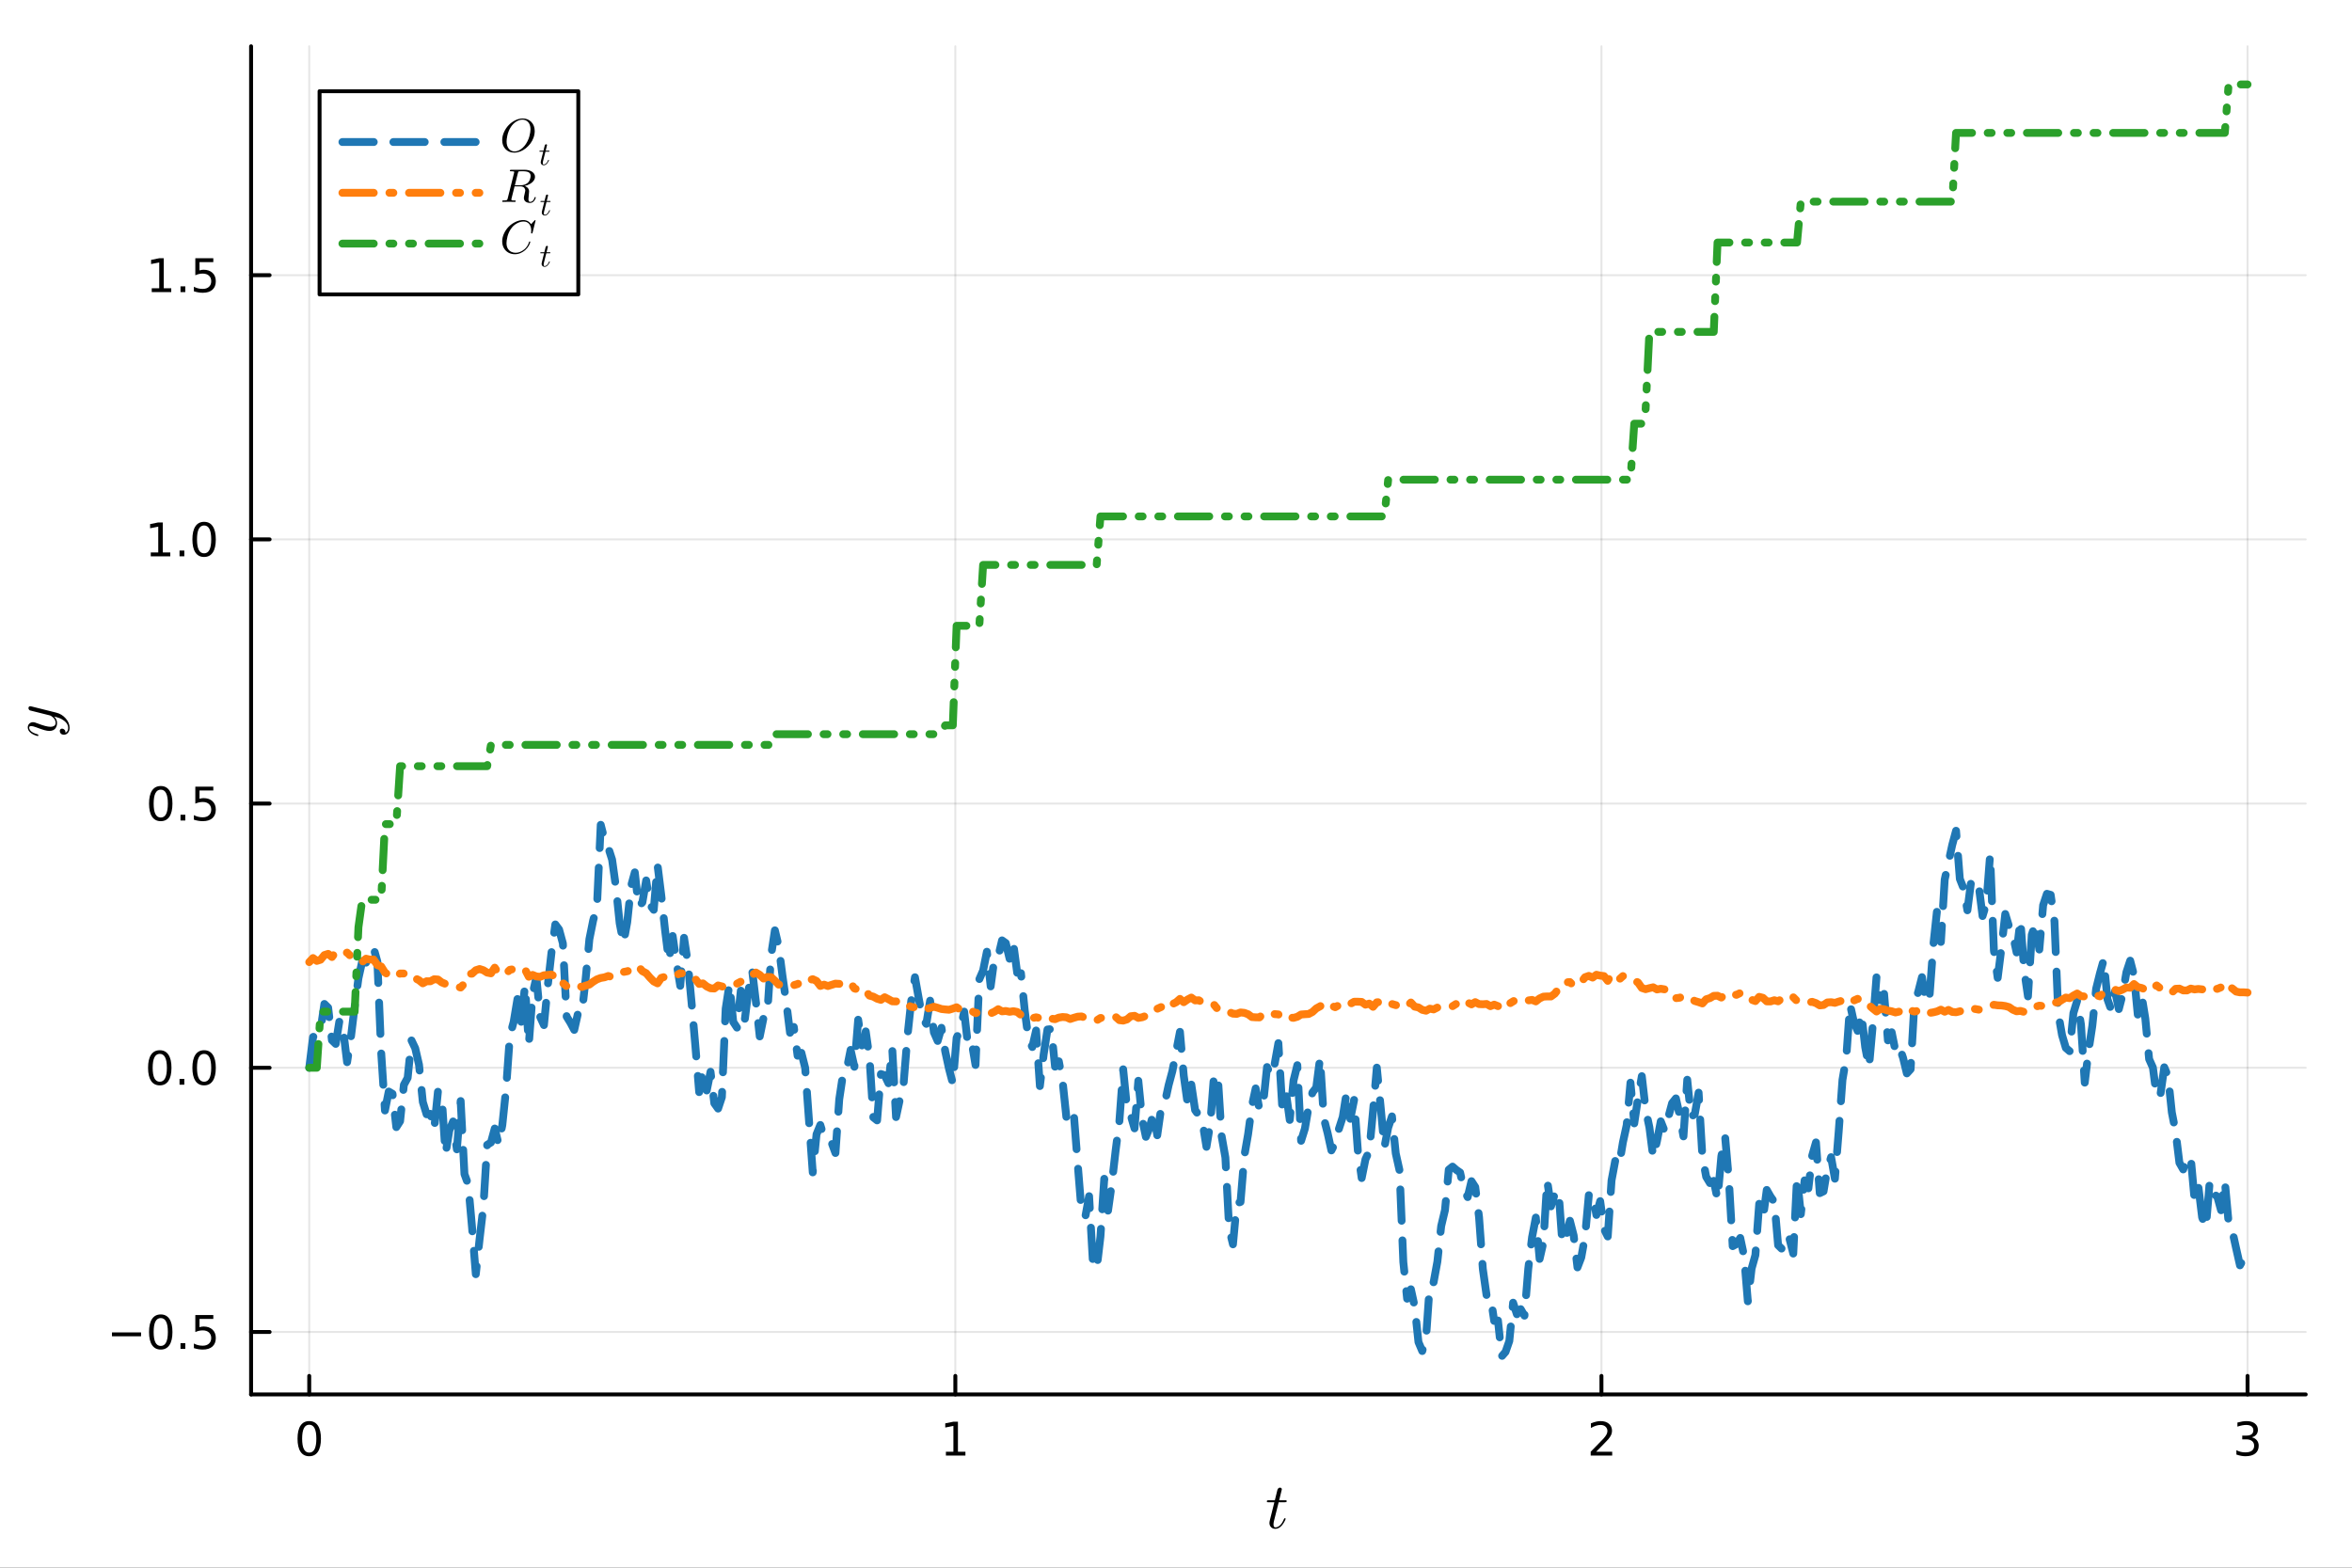 <?xml version="1.0" encoding="utf-8"?>
<svg xmlns="http://www.w3.org/2000/svg" xmlns:xlink="http://www.w3.org/1999/xlink" width="600" height="400" viewBox="0 0 2400 1600">
<rect x="0" y="0" width="2400" height="1600" fill="#333333" stroke="none"/>
<defs>
  <clipPath id="clip780">
    <rect x="0" y="0" width="2400" height="1600"/>
  </clipPath>
</defs>
<path clip-path="url(#clip780)" d="M0 1600 L2400 1600 L2400 0 L0 0  Z" fill="#ffffff" fill-rule="evenodd" fill-opacity="1"/>
<defs>
  <clipPath id="clip781">
    <rect x="480" y="0" width="1681" height="1600"/>
  </clipPath>
</defs>
<path clip-path="url(#clip780)" d="M256.209 1423.18 L2352.76 1423.18 L2352.76 47.244 L256.209 47.244  Z" fill="#ffffff" fill-rule="evenodd" fill-opacity="1"/>
<defs>
  <clipPath id="clip782">
    <rect x="256" y="47" width="2098" height="1377"/>
  </clipPath>
</defs>
<polyline clip-path="url(#clip782)" style="stroke:#000000; stroke-linecap:round; stroke-linejoin:round; stroke-width:2; stroke-opacity:0.1; fill:none" points="315.545,1423.18 315.545,47.244 "/>
<polyline clip-path="url(#clip782)" style="stroke:#000000; stroke-linecap:round; stroke-linejoin:round; stroke-width:2; stroke-opacity:0.1; fill:none" points="974.836,1423.18 974.836,47.244 "/>
<polyline clip-path="url(#clip782)" style="stroke:#000000; stroke-linecap:round; stroke-linejoin:round; stroke-width:2; stroke-opacity:0.1; fill:none" points="1634.13,1423.18 1634.13,47.244 "/>
<polyline clip-path="url(#clip782)" style="stroke:#000000; stroke-linecap:round; stroke-linejoin:round; stroke-width:2; stroke-opacity:0.1; fill:none" points="2293.42,1423.18 2293.42,47.244 "/>
<polyline clip-path="url(#clip782)" style="stroke:#000000; stroke-linecap:round; stroke-linejoin:round; stroke-width:2; stroke-opacity:0.1; fill:none" points="256.209,1359.43 2352.76,1359.43 "/>
<polyline clip-path="url(#clip782)" style="stroke:#000000; stroke-linecap:round; stroke-linejoin:round; stroke-width:2; stroke-opacity:0.1; fill:none" points="256.209,1089.78 2352.76,1089.78 "/>
<polyline clip-path="url(#clip782)" style="stroke:#000000; stroke-linecap:round; stroke-linejoin:round; stroke-width:2; stroke-opacity:0.1; fill:none" points="256.209,820.14 2352.76,820.14 "/>
<polyline clip-path="url(#clip782)" style="stroke:#000000; stroke-linecap:round; stroke-linejoin:round; stroke-width:2; stroke-opacity:0.1; fill:none" points="256.209,550.496 2352.76,550.496 "/>
<polyline clip-path="url(#clip782)" style="stroke:#000000; stroke-linecap:round; stroke-linejoin:round; stroke-width:2; stroke-opacity:0.1; fill:none" points="256.209,280.852 2352.76,280.852 "/>
<polyline clip-path="url(#clip780)" style="stroke:#000000; stroke-linecap:round; stroke-linejoin:round; stroke-width:4; stroke-opacity:1; fill:none" points="256.209,1423.18 2352.76,1423.18 "/>
<polyline clip-path="url(#clip780)" style="stroke:#000000; stroke-linecap:round; stroke-linejoin:round; stroke-width:4; stroke-opacity:1; fill:none" points="315.545,1423.18 315.545,1404.28 "/>
<polyline clip-path="url(#clip780)" style="stroke:#000000; stroke-linecap:round; stroke-linejoin:round; stroke-width:4; stroke-opacity:1; fill:none" points="974.836,1423.18 974.836,1404.28 "/>
<polyline clip-path="url(#clip780)" style="stroke:#000000; stroke-linecap:round; stroke-linejoin:round; stroke-width:4; stroke-opacity:1; fill:none" points="1634.13,1423.18 1634.13,1404.28 "/>
<polyline clip-path="url(#clip780)" style="stroke:#000000; stroke-linecap:round; stroke-linejoin:round; stroke-width:4; stroke-opacity:1; fill:none" points="2293.42,1423.18 2293.42,1404.28 "/>
<path clip-path="url(#clip780)" d="M315.545 1454.1 Q311.934 1454.1 310.105 1457.66 Q308.3 1461.2 308.3 1468.33 Q308.3 1475.44 310.105 1479.01 Q311.934 1482.55 315.545 1482.55 Q319.179 1482.55 320.985 1479.01 Q322.813 1475.44 322.813 1468.33 Q322.813 1461.2 320.985 1457.66 Q319.179 1454.1 315.545 1454.1 M315.545 1450.39 Q321.355 1450.39 324.411 1455 Q327.489 1459.58 327.489 1468.33 Q327.489 1477.06 324.411 1481.67 Q321.355 1486.25 315.545 1486.25 Q309.735 1486.25 306.656 1481.67 Q303.601 1477.06 303.601 1468.33 Q303.601 1459.58 306.656 1455 Q309.735 1450.39 315.545 1450.39 Z" fill="#000000" fill-rule="nonzero" fill-opacity="1" /><path clip-path="url(#clip780)" d="M965.218 1481.64 L972.857 1481.64 L972.857 1455.28 L964.547 1456.95 L964.547 1452.69 L972.811 1451.02 L977.487 1451.02 L977.487 1481.64 L985.126 1481.64 L985.126 1485.58 L965.218 1485.58 L965.218 1481.64 Z" fill="#000000" fill-rule="nonzero" fill-opacity="1" /><path clip-path="url(#clip780)" d="M1628.78 1481.64 L1645.1 1481.64 L1645.1 1485.58 L1623.16 1485.58 L1623.16 1481.64 Q1625.82 1478.89 1630.4 1474.26 Q1635.01 1469.61 1636.19 1468.27 Q1638.43 1465.74 1639.31 1464.01 Q1640.22 1462.25 1640.22 1460.56 Q1640.22 1457.8 1638.27 1456.07 Q1636.35 1454.33 1633.25 1454.33 Q1631.05 1454.33 1628.6 1455.09 Q1626.17 1455.86 1623.39 1457.41 L1623.39 1452.69 Q1626.21 1451.55 1628.67 1450.97 Q1631.12 1450.39 1633.16 1450.39 Q1638.53 1450.39 1641.72 1453.08 Q1644.92 1455.77 1644.92 1460.26 Q1644.92 1462.39 1644.1 1464.31 Q1643.32 1466.2 1641.21 1468.8 Q1640.63 1469.47 1637.53 1472.69 Q1634.43 1475.88 1628.78 1481.64 Z" fill="#000000" fill-rule="nonzero" fill-opacity="1" /><path clip-path="url(#clip780)" d="M2297.67 1466.95 Q2301.02 1467.66 2302.9 1469.93 Q2304.8 1472.2 2304.8 1475.53 Q2304.8 1480.65 2301.28 1483.45 Q2297.76 1486.25 2291.28 1486.25 Q2289.1 1486.25 2286.79 1485.81 Q2284.5 1485.39 2282.04 1484.54 L2282.04 1480.02 Q2283.99 1481.16 2286.3 1481.74 Q2288.62 1482.32 2291.14 1482.32 Q2295.54 1482.32 2297.83 1480.58 Q2300.14 1478.84 2300.14 1475.53 Q2300.14 1472.48 2297.99 1470.77 Q2295.86 1469.03 2292.04 1469.03 L2288.01 1469.03 L2288.01 1465.19 L2292.23 1465.19 Q2295.68 1465.19 2297.51 1463.82 Q2299.33 1462.43 2299.33 1459.84 Q2299.33 1457.18 2297.44 1455.77 Q2295.56 1454.33 2292.04 1454.33 Q2290.12 1454.33 2287.92 1454.75 Q2285.72 1455.16 2283.08 1456.04 L2283.08 1451.88 Q2285.75 1451.14 2288.06 1450.77 Q2290.4 1450.39 2292.46 1450.39 Q2297.78 1450.39 2300.88 1452.83 Q2303.99 1455.23 2303.99 1459.35 Q2303.99 1462.22 2302.34 1464.21 Q2300.7 1466.18 2297.67 1466.95 Z" fill="#000000" fill-rule="nonzero" fill-opacity="1" /><path clip-path="url(#clip780)" d="M1312.95 1531.91 Q1312.95 1532.81 1312.53 1533.04 Q1312.12 1533.23 1310.96 1533.23 L1304.77 1533.23 L1299.88 1552.69 Q1299.49 1554.39 1299.49 1555.84 Q1299.49 1557.45 1299.97 1558.16 Q1300.49 1558.87 1301.55 1558.87 Q1303.65 1558.87 1305.9 1556.97 Q1308.19 1555.07 1310.12 1550.43 Q1310.38 1549.82 1310.51 1549.69 Q1310.67 1549.53 1311.09 1549.53 Q1311.89 1549.53 1311.89 1550.17 Q1311.89 1550.4 1311.44 1551.43 Q1311.02 1552.46 1310.09 1553.97 Q1309.19 1555.49 1307.99 1556.9 Q1306.83 1558.32 1305.06 1559.35 Q1303.29 1560.35 1301.39 1560.35 Q1298.72 1560.35 1297.01 1558.64 Q1295.34 1556.94 1295.34 1554.26 Q1295.34 1553.39 1296.01 1550.62 Q1296.69 1547.82 1300.36 1533.23 L1294.53 1533.23 Q1293.73 1533.23 1293.4 1533.2 Q1293.11 1533.17 1292.89 1533.01 Q1292.7 1532.81 1292.7 1532.43 Q1292.7 1531.82 1292.95 1531.56 Q1293.21 1531.27 1293.53 1531.24 Q1293.89 1531.17 1294.69 1531.17 L1300.88 1531.17 L1303.45 1520.71 Q1303.71 1519.67 1304.35 1519.09 Q1305.03 1518.48 1305.42 1518.42 Q1305.8 1518.32 1306.09 1518.32 Q1306.96 1518.32 1307.48 1518.81 Q1307.99 1519.26 1307.99 1520.09 Q1307.99 1520.54 1305.29 1531.17 L1311.09 1531.17 Q1311.83 1531.17 1312.12 1531.2 Q1312.44 1531.24 1312.7 1531.4 Q1312.95 1531.56 1312.95 1531.91 Z" fill="#000000" fill-rule="nonzero" fill-opacity="1" /><polyline clip-path="url(#clip780)" style="stroke:#000000; stroke-linecap:round; stroke-linejoin:round; stroke-width:4; stroke-opacity:1; fill:none" points="256.209,1423.18 256.209,47.244 "/>
<polyline clip-path="url(#clip780)" style="stroke:#000000; stroke-linecap:round; stroke-linejoin:round; stroke-width:4; stroke-opacity:1; fill:none" points="256.209,1359.43 275.106,1359.43 "/>
<polyline clip-path="url(#clip780)" style="stroke:#000000; stroke-linecap:round; stroke-linejoin:round; stroke-width:4; stroke-opacity:1; fill:none" points="256.209,1089.78 275.106,1089.78 "/>
<polyline clip-path="url(#clip780)" style="stroke:#000000; stroke-linecap:round; stroke-linejoin:round; stroke-width:4; stroke-opacity:1; fill:none" points="256.209,820.14 275.106,820.14 "/>
<polyline clip-path="url(#clip780)" style="stroke:#000000; stroke-linecap:round; stroke-linejoin:round; stroke-width:4; stroke-opacity:1; fill:none" points="256.209,550.496 275.106,550.496 "/>
<polyline clip-path="url(#clip780)" style="stroke:#000000; stroke-linecap:round; stroke-linejoin:round; stroke-width:4; stroke-opacity:1; fill:none" points="256.209,280.852 275.106,280.852 "/>
<path clip-path="url(#clip780)" d="M114.26 1359.88 L143.936 1359.88 L143.936 1363.82 L114.26 1363.82 L114.26 1359.88 Z" fill="#000000" fill-rule="nonzero" fill-opacity="1" /><path clip-path="url(#clip780)" d="M164.028 1345.23 Q160.417 1345.23 158.589 1348.79 Q156.783 1352.33 156.783 1359.46 Q156.783 1366.57 158.589 1370.13 Q160.417 1373.68 164.028 1373.68 Q167.663 1373.68 169.468 1370.13 Q171.297 1366.57 171.297 1359.46 Q171.297 1352.33 169.468 1348.79 Q167.663 1345.23 164.028 1345.23 M164.028 1341.52 Q169.839 1341.52 172.894 1346.13 Q175.973 1350.71 175.973 1359.46 Q175.973 1368.19 172.894 1372.8 Q169.839 1377.38 164.028 1377.38 Q158.218 1377.38 155.14 1372.8 Q152.084 1368.19 152.084 1359.46 Q152.084 1350.71 155.14 1346.13 Q158.218 1341.52 164.028 1341.52 Z" fill="#000000" fill-rule="nonzero" fill-opacity="1" /><path clip-path="url(#clip780)" d="M184.19 1370.83 L189.075 1370.83 L189.075 1376.71 L184.19 1376.71 L184.19 1370.83 Z" fill="#000000" fill-rule="nonzero" fill-opacity="1" /><path clip-path="url(#clip780)" d="M199.306 1342.15 L217.662 1342.15 L217.662 1346.08 L203.588 1346.08 L203.588 1354.56 Q204.607 1354.21 205.625 1354.05 Q206.644 1353.86 207.662 1353.86 Q213.449 1353.86 216.829 1357.03 Q220.209 1360.2 220.209 1365.62 Q220.209 1371.2 216.736 1374.3 Q213.264 1377.38 206.945 1377.38 Q204.769 1377.38 202.5 1377.01 Q200.255 1376.64 197.848 1375.9 L197.848 1371.2 Q199.931 1372.33 202.153 1372.89 Q204.375 1373.44 206.852 1373.44 Q210.857 1373.44 213.195 1371.34 Q215.533 1369.23 215.533 1365.62 Q215.533 1362.01 213.195 1359.9 Q210.857 1357.8 206.852 1357.8 Q204.977 1357.8 203.102 1358.21 Q201.25 1358.63 199.306 1359.51 L199.306 1342.15 Z" fill="#000000" fill-rule="nonzero" fill-opacity="1" /><path clip-path="url(#clip780)" d="M163.033 1075.58 Q159.422 1075.58 157.593 1079.15 Q155.788 1082.69 155.788 1089.82 Q155.788 1096.93 157.593 1100.49 Q159.422 1104.03 163.033 1104.03 Q166.667 1104.03 168.473 1100.49 Q170.302 1096.93 170.302 1089.82 Q170.302 1082.69 168.473 1079.15 Q166.667 1075.58 163.033 1075.58 M163.033 1071.88 Q168.843 1071.88 171.899 1076.49 Q174.977 1081.07 174.977 1089.82 Q174.977 1098.55 171.899 1103.15 Q168.843 1107.74 163.033 1107.74 Q157.223 1107.74 154.144 1103.15 Q151.089 1098.55 151.089 1089.82 Q151.089 1081.07 154.144 1076.49 Q157.223 1071.88 163.033 1071.88 Z" fill="#000000" fill-rule="nonzero" fill-opacity="1" /><path clip-path="url(#clip780)" d="M183.195 1101.18 L188.079 1101.18 L188.079 1107.06 L183.195 1107.06 L183.195 1101.18 Z" fill="#000000" fill-rule="nonzero" fill-opacity="1" /><path clip-path="url(#clip780)" d="M208.264 1075.58 Q204.653 1075.58 202.824 1079.15 Q201.019 1082.69 201.019 1089.82 Q201.019 1096.93 202.824 1100.49 Q204.653 1104.03 208.264 1104.03 Q211.899 1104.03 213.704 1100.49 Q215.533 1096.93 215.533 1089.82 Q215.533 1082.69 213.704 1079.15 Q211.899 1075.58 208.264 1075.58 M208.264 1071.88 Q214.074 1071.88 217.13 1076.49 Q220.209 1081.07 220.209 1089.82 Q220.209 1098.55 217.13 1103.15 Q214.074 1107.74 208.264 1107.74 Q202.454 1107.74 199.375 1103.15 Q196.32 1098.55 196.32 1089.82 Q196.32 1081.07 199.375 1076.49 Q202.454 1071.88 208.264 1071.88 Z" fill="#000000" fill-rule="nonzero" fill-opacity="1" /><path clip-path="url(#clip780)" d="M164.028 805.939 Q160.417 805.939 158.589 809.504 Q156.783 813.045 156.783 820.175 Q156.783 827.281 158.589 830.846 Q160.417 834.388 164.028 834.388 Q167.663 834.388 169.468 830.846 Q171.297 827.281 171.297 820.175 Q171.297 813.045 169.468 809.504 Q167.663 805.939 164.028 805.939 M164.028 802.235 Q169.839 802.235 172.894 806.842 Q175.973 811.425 175.973 820.175 Q175.973 828.902 172.894 833.508 Q169.839 838.092 164.028 838.092 Q158.218 838.092 155.14 833.508 Q152.084 828.902 152.084 820.175 Q152.084 811.425 155.14 806.842 Q158.218 802.235 164.028 802.235 Z" fill="#000000" fill-rule="nonzero" fill-opacity="1" /><path clip-path="url(#clip780)" d="M184.19 831.541 L189.075 831.541 L189.075 837.42 L184.19 837.42 L184.19 831.541 Z" fill="#000000" fill-rule="nonzero" fill-opacity="1" /><path clip-path="url(#clip780)" d="M199.306 802.86 L217.662 802.86 L217.662 806.795 L203.588 806.795 L203.588 815.268 Q204.607 814.92 205.625 814.758 Q206.644 814.573 207.662 814.573 Q213.449 814.573 216.829 817.745 Q220.209 820.916 220.209 826.332 Q220.209 831.911 216.736 835.013 Q213.264 838.092 206.945 838.092 Q204.769 838.092 202.5 837.721 Q200.255 837.351 197.848 836.61 L197.848 831.911 Q199.931 833.045 202.153 833.601 Q204.375 834.156 206.852 834.156 Q210.857 834.156 213.195 832.05 Q215.533 829.944 215.533 826.332 Q215.533 822.721 213.195 820.615 Q210.857 818.508 206.852 818.508 Q204.977 818.508 203.102 818.925 Q201.25 819.342 199.306 820.221 L199.306 802.86 Z" fill="#000000" fill-rule="nonzero" fill-opacity="1" /><path clip-path="url(#clip780)" d="M153.843 563.841 L161.482 563.841 L161.482 537.475 L153.172 539.142 L153.172 534.883 L161.436 533.216 L166.112 533.216 L166.112 563.841 L173.751 563.841 L173.751 567.776 L153.843 567.776 L153.843 563.841 Z" fill="#000000" fill-rule="nonzero" fill-opacity="1" /><path clip-path="url(#clip780)" d="M183.195 561.896 L188.079 561.896 L188.079 567.776 L183.195 567.776 L183.195 561.896 Z" fill="#000000" fill-rule="nonzero" fill-opacity="1" /><path clip-path="url(#clip780)" d="M208.264 536.295 Q204.653 536.295 202.824 539.86 Q201.019 543.401 201.019 550.531 Q201.019 557.637 202.824 561.202 Q204.653 564.744 208.264 564.744 Q211.899 564.744 213.704 561.202 Q215.533 557.637 215.533 550.531 Q215.533 543.401 213.704 539.86 Q211.899 536.295 208.264 536.295 M208.264 532.591 Q214.074 532.591 217.13 537.198 Q220.209 541.781 220.209 550.531 Q220.209 559.258 217.13 563.864 Q214.074 568.447 208.264 568.447 Q202.454 568.447 199.375 563.864 Q196.32 559.258 196.32 550.531 Q196.32 541.781 199.375 537.198 Q202.454 532.591 208.264 532.591 Z" fill="#000000" fill-rule="nonzero" fill-opacity="1" /><path clip-path="url(#clip780)" d="M154.839 294.197 L162.477 294.197 L162.477 267.831 L154.167 269.498 L154.167 265.239 L162.431 263.572 L167.107 263.572 L167.107 294.197 L174.746 294.197 L174.746 298.132 L154.839 298.132 L154.839 294.197 Z" fill="#000000" fill-rule="nonzero" fill-opacity="1" /><path clip-path="url(#clip780)" d="M184.19 292.252 L189.075 292.252 L189.075 298.132 L184.19 298.132 L184.19 292.252 Z" fill="#000000" fill-rule="nonzero" fill-opacity="1" /><path clip-path="url(#clip780)" d="M199.306 263.572 L217.662 263.572 L217.662 267.507 L203.588 267.507 L203.588 275.979 Q204.607 275.632 205.625 275.47 Q206.644 275.285 207.662 275.285 Q213.449 275.285 216.829 278.456 Q220.209 281.627 220.209 287.044 Q220.209 292.623 216.736 295.724 Q213.264 298.803 206.945 298.803 Q204.769 298.803 202.5 298.433 Q200.255 298.062 197.848 297.322 L197.848 292.623 Q199.931 293.757 202.153 294.312 Q204.375 294.868 206.852 294.868 Q210.857 294.868 213.195 292.762 Q215.533 290.655 215.533 287.044 Q215.533 283.433 213.195 281.326 Q210.857 279.22 206.852 279.22 Q204.977 279.22 203.102 279.637 Q201.25 280.053 199.306 280.933 L199.306 263.572 Z" fill="#000000" fill-rule="nonzero" fill-opacity="1" /><path clip-path="url(#clip780)" d="M30.856 720.775 Q31.307 720.775 32.37 721.064 L57.555 727.377 Q63.159 728.762 67.088 733.27 Q71.017 737.747 71.017 742.836 Q71.017 745.895 69.374 747.86 Q67.764 749.824 65.284 749.824 Q63.094 749.824 62.031 748.665 Q61.001 747.505 61.001 746.121 Q61.001 745.67 61.13 745.187 Q61.258 744.703 61.806 744.188 Q62.353 743.673 63.287 743.673 Q64.801 743.673 65.993 744.993 Q66.54 745.637 66.669 746.249 Q66.798 746.829 66.798 747.827 Q67.7 747.441 68.311 746.732 Q68.923 746.024 69.149 745.219 Q69.406 744.414 69.471 743.898 Q69.567 743.351 69.567 742.836 Q69.567 738.713 65.413 735.557 Q64.157 734.623 62.901 733.947 Q61.677 733.238 60.163 732.723 Q58.682 732.208 57.877 731.982 Q57.072 731.725 55.236 731.274 Q58.231 734.269 58.231 737.94 Q58.231 739.486 57.812 740.871 Q57.394 742.224 56.524 743.415 Q55.622 744.607 54.044 745.315 Q52.466 745.992 50.373 745.992 Q48.151 745.992 45.123 745.122 Q42.096 744.253 36.524 742.159 Q33.4 741.032 31.887 741.032 Q31.146 741.032 30.695 741.193 Q30.212 741.354 30.051 741.676 Q29.858 741.998 29.826 742.191 Q29.793 742.352 29.793 742.675 Q29.793 744.575 31.726 746.346 Q33.658 748.117 37.974 749.341 Q38.779 749.599 38.972 749.76 Q39.165 749.921 39.165 750.404 Q39.133 751.209 38.489 751.209 Q38.231 751.209 37.233 750.919 Q36.202 750.629 34.689 749.953 Q33.143 749.245 31.758 748.278 Q30.341 747.312 29.342 745.798 Q28.344 744.253 28.344 742.481 Q28.344 740.066 29.922 738.584 Q31.468 737.071 33.755 737.071 Q34.689 737.071 35.526 737.328 Q36.331 737.554 38.489 738.391 Q47.184 741.773 51.436 741.773 Q52.466 741.773 53.336 741.612 Q54.173 741.418 55.011 741 Q55.816 740.581 56.299 739.744 Q56.75 738.874 56.75 737.683 Q56.75 736.169 56.041 734.752 Q55.3 733.303 54.302 732.401 Q53.304 731.467 52.466 730.919 Q51.597 730.34 51.146 730.211 L39.294 727.248 L34.012 725.927 Q31.146 725.316 30.437 725.026 Q29.761 724.639 29.407 723.963 Q29.053 723.287 29.053 722.707 Q29.053 721.902 29.536 721.354 Q30.019 720.775 30.856 720.775 Z" fill="#000000" fill-rule="nonzero" fill-opacity="1" /><polyline clip-path="url(#clip782)" style="stroke:#1f77b4; stroke-linecap:round; stroke-linejoin:round; stroke-width:8; stroke-opacity:1; fill:none" stroke-dasharray="32, 20" points="315.545,1089.78 319.408,1058.48 323.271,1054.77 327.134,1050.67 330.997,1024.63 334.86,1028.43 338.723,1061.69 342.586,1065.41 346.449,1041.29 350.312,1052.53 354.175,1084.07 358.038,1058.93 361.901,1027.31 365.764,998.385 369.627,981.023 373.49,982.513 377.353,969.014 381.217,967.588 385.08,981.483 388.943,1073.85 392.806,1133.39 396.669,1114.05 400.532,1116.35 404.395,1150.35 408.258,1144.3 412.121,1107.16 415.984,1100.02 419.847,1061.75 423.71,1069.86 427.573,1086.65 431.436,1124.63 435.299,1137.27 439.162,1136.8 443.025,1152.54 446.888,1113.99 450.751,1119.43 454.614,1177.86 458.477,1153.85 462.34,1144.57 466.203,1173.03 470.066,1123.71 473.929,1198.26 477.792,1208.87 481.655,1252.5 485.519,1300.45 489.382,1264.56 493.245,1231.65 497.108,1168.45 500.971,1166.02 504.834,1151.78 508.697,1167.48 512.56,1148.35 516.423,1111.15 520.286,1057.15 524.149,1042.9 528.012,1019.63 531.875,1042.85 535.738,1005.8 539.601,1065.9 543.464,1014.36 547.327,997.505 551.19,1037.83 555.053,1046.23 558.916,1006.25 562.779,971.69 566.642,943.487 570.505,948.664 574.368,962.85 578.231,1037.58 582.094,1043.87 585.957,1051.12 589.821,1033.92 593.684,1034.53 597.547,999.487 601.41,958.519 605.273,939.339 609.136,925.182 612.999,841.814 616.862,856.892 620.725,865.246 624.588,877.345 628.451,905.029 632.314,942.292 636.177,962.439 640.04,941.158 643.903,904.396 647.766,890.328 651.629,925.25 655.492,920.972 659.355,898.574 663.218,923.547 667.081,928.55 670.944,882.842 674.807,914.157 678.67,949.659 682.533,980.707 686.396,955.282 690.259,982.221 694.122,1006.14 697.986,957.13 701.849,982.396 705.712,1023.58 709.575,1067.66 713.438,1114.63 717.301,1092.57 721.164,1112.96 725.027,1093.85 728.89,1126.06 732.753,1131.44 736.616,1119.79 740.479,1029.49 744.342,1004.43 748.205,1042.96 752.068,1048.85 755.931,1011.07 759.794,1042.26 763.657,1011.27 767.52,990.415 771.383,1022.86 775.246,1057.79 779.109,1038.86 782.972,1034.45 786.835,974.993 790.698,949.509 794.561,965.732 798.424,995.829 802.288,1022.73 806.151,1054.04 810.014,1048.13 813.877,1077.47 817.74,1074.52 821.603,1089.83 825.466,1143.07 829.329,1196.55 833.192,1157.67 837.055,1148.16 840.918,1160.72 844.781,1162.07 848.644,1166.33 852.507,1176.78 856.37,1122.02 860.233,1096.23 864.096,1090.88 867.959,1071.53 871.822,1088.78 875.685,1040.74 879.548,1066.98 883.411,1052.65 887.274,1079.9 891.137,1140.37 895,1143.48 898.863,1096.16 902.726,1097.38 906.59,1105.56 910.453,1070.24 914.316,1140.09 918.179,1122.16 922.042,1105.93 925.905,1058.31 929.768,1022 933.631,997.373 937.494,1019 941.357,1039.64 945.22,1044.96 949.083,1021.28 952.946,1053.56 956.809,1062.41 960.672,1048.98 964.535,1073.12 968.398,1090.9 972.261,1105.72 976.124,1059.29 979.987,1050.55 983.85,1032.47 987.713,1066.58 991.576,1063.99 995.439,1086.92 999.302,999.395 1003.17,990.515 1007.03,971.326 1010.89,1006.72 1014.75,978.048 1018.62,976.093 1022.48,959.742 1026.34,962.513 1030.21,978.507 1034.07,963.715 1037.93,992.797 1041.8,993.271 1045.66,1031.39 1049.52,1061.11 1053.38,1068.62 1057.25,1051.74 1061.11,1108.45 1064.97,1076.08 1068.84,1050.72 1072.7,1050.29 1076.56,1088.65 1080.43,1083.16 1084.29,1103.62 1088.15,1140.28 1092.02,1147.4 1095.88,1138.88 1099.74,1188.48 1103.6,1236.16 1107.47,1241.88 1111.33,1220.83 1115.19,1287.9 1119.06,1294.93 1122.92,1262.02 1126.78,1203.08 1130.65,1235.6 1134.51,1208.07 1138.37,1174.5 1142.23,1144.25 1146.1,1091.33 1149.96,1130.37 1153.82,1138.3 1157.69,1151.63 1161.55,1103.05 1165.41,1142.01 1169.28,1160.25 1173.14,1150.7 1177,1136.05 1180.87,1158.67 1184.73,1131.63 1188.59,1125.41 1192.45,1107.58 1196.32,1093.14 1200.18,1072.98 1204.04,1053.11 1207.91,1097.91 1211.77,1125.61 1215.63,1106.96 1219.5,1132.98 1223.36,1138.38 1227.22,1146.7 1231.08,1170.47 1234.95,1147.18 1238.81,1097 1242.67,1098.74 1246.54,1159.39 1250.4,1181.33 1254.26,1254.28 1258.13,1269.98 1261.99,1228.34 1265.85,1226.68 1269.71,1179.82 1273.58,1157.51 1277.44,1128.71 1281.3,1110.84 1285.17,1132.73 1289.03,1125.72 1292.89,1089.02 1296.76,1097.91 1300.62,1086.13 1304.48,1064.63 1308.35,1129.01 1312.21,1115.1 1316.07,1143.02 1319.93,1102.82 1323.8,1087.13 1327.66,1164.32 1331.52,1151.9 1335.39,1129.27 1339.25,1114.95 1343.11,1110.01 1346.98,1080.06 1350.84,1141.46 1354.7,1156.43 1358.56,1174.13 1362.43,1166.71 1366.29,1151.93 1370.15,1139.98 1374.02,1115.44 1377.88,1141.88 1381.74,1122.53 1385.61,1174.92 1389.47,1202.34 1393.33,1183.15 1397.2,1174.77 1401.06,1134.01 1404.92,1089.63 1408.78,1129.37 1412.65,1170.93 1416.51,1150.89 1420.37,1139.4 1424.24,1177.2 1428.1,1194.52 1431.96,1287.92 1435.83,1325.47 1439.69,1315.83 1443.55,1333.42 1447.41,1369.76 1451.28,1378.89 1455.14,1365.58 1459,1310.28 1462.87,1308.65 1466.73,1287.54 1470.59,1251.37 1474.46,1235.12 1478.32,1193.78 1482.18,1190.65 1486.05,1194.02 1489.91,1196.68 1493.77,1214.12 1497.63,1221.78 1501.5,1205.52 1505.36,1211.53 1509.22,1242.09 1513.09,1295.07 1516.95,1322.34 1520.81,1322.18 1524.68,1348.15 1528.54,1347.73 1532.4,1384.24 1536.26,1379.76 1540.13,1368.64 1543.99,1329.53 1547.85,1341.33 1551.72,1336.13 1555.58,1342.79 1559.44,1295.08 1563.31,1262.76 1567.17,1242.66 1571.03,1284.88 1574.89,1268.03 1578.76,1204.94 1582.62,1231.23 1586.48,1218.66 1590.35,1215.41 1594.21,1268.44 1598.07,1261.75 1601.94,1245.93 1605.8,1260.99 1609.66,1293.52 1613.53,1283.37 1617.39,1261.92 1621.25,1219.76 1625.11,1218.04 1628.98,1240.01 1632.84,1225.89 1636.7,1254.19 1640.57,1261.96 1644.43,1204.75 1648.29,1184.12 1652.16,1189.31 1656.02,1165.99 1659.88,1148.33 1663.74,1104.98 1667.61,1146.53 1671.47,1120.56 1675.33,1098.33 1679.2,1132.16 1683.06,1150.57 1686.92,1180.93 1690.79,1164.62 1694.65,1144.43 1698.51,1154.18 1702.38,1140.12 1706.24,1125.84 1710.1,1121.02 1713.96,1138.26 1717.83,1159.81 1721.69,1101.99 1725.55,1139.9 1729.42,1136.95 1733.28,1115.15 1737.14,1180.56 1741.01,1201.08 1744.87,1207.5 1748.73,1205.21 1752.59,1223.97 1756.46,1180.17 1760.32,1160.15 1764.18,1204.46 1768.05,1271.83 1771.91,1269.72 1775.77,1263.46 1779.64,1281.7 1783.5,1328.12 1787.36,1294.72 1791.22,1280.91 1795.09,1228.63 1798.95,1243.42 1802.81,1214.45 1806.68,1221.27 1810.54,1226.74 1814.4,1270.89 1818.27,1274.67 1822.13,1277.69 1825.99,1264.23 1829.86,1279.42 1833.72,1201.56 1837.58,1239.2 1841.44,1204.66 1845.31,1212.83 1849.17,1179.4 1853.03,1165.95 1856.9,1217.75 1860.76,1215.89 1864.62,1192.91 1868.49,1181 1872.35,1203 1876.21,1154.99 1880.07,1102.16 1883.94,1079.37 1887.8,1025.32 1891.66,1042.84 1895.53,1052.12 1899.39,1034.67 1903.25,1068.6 1907.12,1089.14 1910.98,1046.2 1914.84,996.715 1918.71,1020.86 1922.57,1014.38 1926.43,1061.81 1930.29,1053.52 1934.16,1072.77 1938.02,1068.09 1941.88,1079.55 1945.75,1095.52 1949.61,1091.29 1953.47,1023.62 1957.34,1012.5 1961.2,997.294 1965.06,1022.72 1968.92,1016.64 1972.79,964.5 1976.65,928.419 1980.51,961.358 1984.38,897.706 1988.24,880.011 1992.1,862.233 1995.97,847.862 1999.83,897.012 2003.69,906.805 2007.55,929.069 2011.42,898.982 2015.28,897.904 2019.14,904.142 2023.01,934.928 2026.87,922.182 2030.73,872.455 2034.6,970.04 2038.46,998.014 2042.32,967.085 2046.19,932.814 2050.05,945.617 2053.91,954.283 2057.77,972.109 2061.64,938.9 2065.5,990.418 2069.36,1016.93 2073.23,954.068 2077.09,942.278 2080.95,969.118 2084.82,923.864 2088.68,912.226 2092.54,913.295 2096.4,940.415 2100.27,1034.34 2104.13,1056.49 2107.99,1069.48 2111.86,1072.84 2115.72,1033.94 2119.58,1021.25 2123.45,1045.83 2127.31,1104.95 2131.17,1072.37 2135.04,1046.85 2138.9,1009.14 2142.76,993.533 2146.62,979.719 2150.49,1019.9 2154.35,1030.78 2158.21,1011.67 2162.08,1029.89 2165.94,1015.03 2169.8,992.256 2173.67,980.447 2177.53,995.429 2181.39,1035.5 2185.25,1015.61 2189.12,1039.61 2192.98,1080.94 2196.84,1089.59 2200.71,1119.66 2204.57,1116.88 2208.43,1089.29 2212.3,1098.45 2216.16,1135.36 2220.02,1155.09 2223.89,1186.74 2227.75,1193.53 2231.61,1181.54 2235.47,1181.6 2239.34,1224.12 2243.2,1210.79 2247.06,1242.41 2250.93,1252.74 2254.79,1206.16 2258.65,1218.47 2262.52,1221.2 2266.38,1235.2 2270.24,1205.74 2274.1,1247.91 2277.97,1256.83 2281.83,1274.36 2285.69,1291.42 2289.56,1284.55 2293.42,1288.81 "/>
<polyline clip-path="url(#clip782)" style="stroke:#ff7e0d; stroke-linecap:round; stroke-linejoin:round; stroke-width:8; stroke-opacity:1; fill:none" stroke-dasharray="32, 16, 4, 16" points="315.545,981.927 319.408,977.79 323.271,980.702 327.134,979.496 330.997,974.764 334.86,973.535 338.723,976.752 342.586,971.648 346.449,972.69 350.312,973.662 354.175,972.244 358.038,976.067 361.901,976.073 365.764,979.016 369.627,981.758 373.49,978.451 377.353,979.366 381.217,979.264 385.08,984.999 388.943,986.422 392.806,992.569 396.669,995.142 400.532,996.987 404.395,997.045 408.258,993.556 412.121,993.569 415.984,997.006 419.847,995.952 423.71,998.469 427.573,1000.47 431.436,1003.6 435.299,1001.47 439.162,1001.5 443.025,999.434 446.888,999.703 450.751,1002.64 454.614,1004.22 458.477,1006.02 462.34,1006.85 466.203,1007.04 470.066,1007.88 473.929,1003.74 477.792,993.921 481.655,993.744 485.519,990.22 489.382,988.984 493.245,990.225 497.108,992.647 500.971,993.398 504.834,987.608 508.697,993.385 512.56,994.403 516.423,993.51 520.286,989.788 524.149,989.074 528.012,987.874 531.875,988.983 535.738,989.478 539.601,996.871 543.464,994.99 547.327,996.582 551.19,996.953 555.053,995.355 558.916,995.033 562.779,994.633 566.642,997.069 570.505,996.079 574.368,1003.33 578.231,1006.61 582.094,1005.03 585.957,1004.83 589.821,1005.07 593.684,1007.41 597.547,1005.95 601.41,1004.86 605.273,1001.93 609.136,999.546 612.999,998.129 616.862,997.467 620.725,996.08 624.588,997.351 628.451,994.818 632.314,992.902 636.177,992.016 640.04,991.276 643.903,989.745 647.766,986.151 651.629,986.697 655.492,991.177 659.355,993.238 663.218,997.774 667.081,1001.66 670.944,1003.61 674.807,998.002 678.67,996.898 682.533,994.697 686.396,994.194 690.259,995.283 694.122,993.238 697.986,993.652 701.849,995.841 705.712,997.837 709.575,999.16 713.438,1004.23 717.301,1003.67 721.164,1006.8 725.027,1008.65 728.89,1008.88 732.753,1005.76 736.616,1006.76 740.479,1007.79 744.342,1006.83 748.205,1006.41 752.068,1003.94 755.931,1001.86 759.794,997.872 763.657,996.335 767.52,994.945 771.383,992.585 775.246,994.922 779.109,998.729 782.972,997.046 786.835,997.298 790.698,1000.87 794.561,1004.94 798.424,1004.21 802.288,1005.93 806.151,1005.29 810.014,1005.47 813.877,1004.31 817.74,1001.86 821.603,1003.42 825.466,1000.54 829.329,999.368 833.192,1001.19 837.055,1006.28 840.918,1004.94 844.781,1006.36 848.644,1005.13 852.507,1003.9 856.37,1004.14 860.233,1003.65 864.096,1002.37 867.959,1003.28 871.822,1008.81 875.685,1010.07 879.548,1008.28 883.411,1011.41 887.274,1016.16 891.137,1017.2 895,1019.3 898.863,1020.46 902.726,1017.79 906.59,1019.81 910.453,1021.97 914.316,1022.09 918.179,1021.48 922.042,1025.25 925.905,1025.54 929.768,1027.62 933.631,1028.24 937.494,1030.61 941.357,1029.44 945.22,1029.86 949.083,1028.69 952.946,1027.46 956.809,1028.55 960.672,1029.82 964.535,1030.25 968.398,1030.57 972.261,1029.42 976.124,1028.02 979.987,1030.71 983.85,1031.71 987.713,1032.64 991.576,1031.8 995.439,1034.04 999.302,1032.95 1003.17,1032.37 1007.03,1033.56 1010.89,1034.28 1014.75,1032.51 1018.62,1029.99 1022.48,1032.2 1026.34,1031.82 1030.21,1032.64 1034.07,1032.03 1037.93,1032.77 1041.8,1035.92 1045.66,1036.48 1049.52,1040.32 1053.38,1039.14 1057.25,1038.27 1061.11,1039.13 1064.97,1040.99 1068.84,1039.18 1072.7,1039.6 1076.56,1040.19 1080.43,1038.58 1084.29,1037.97 1088.15,1038.27 1092.02,1040 1095.88,1038.72 1099.74,1037.62 1103.6,1037.38 1107.47,1038.92 1111.33,1039.15 1115.19,1039.41 1119.06,1041.43 1122.92,1038.94 1126.78,1038.82 1130.65,1037.65 1134.51,1038.62 1138.37,1037.76 1142.23,1041.18 1146.1,1041.64 1149.96,1040.46 1153.82,1037.21 1157.69,1036.75 1161.55,1038.88 1165.41,1038.26 1169.28,1036.77 1173.14,1035.19 1177,1031.15 1180.87,1029.58 1184.73,1027.84 1188.59,1026.07 1192.45,1028.83 1196.32,1024.81 1200.18,1022.89 1204.04,1019.48 1207.91,1022.86 1211.77,1020.15 1215.63,1018.14 1219.5,1021.02 1223.36,1020.89 1227.22,1023.6 1231.08,1024.94 1234.95,1024.42 1238.81,1025.41 1242.67,1030.1 1246.54,1030.05 1250.4,1030.56 1254.26,1032.87 1258.13,1034.55 1261.99,1034.78 1265.85,1033.33 1269.71,1033.73 1273.58,1035.16 1277.44,1038.03 1281.3,1038.29 1285.17,1038.38 1289.03,1034.52 1292.89,1035.07 1296.76,1035.95 1300.62,1035 1304.48,1035.33 1308.35,1038.69 1312.21,1040.16 1316.07,1038.48 1319.93,1038.84 1323.8,1037.73 1327.66,1035.41 1331.52,1035.12 1335.39,1034.88 1339.25,1032.82 1343.11,1029.23 1346.98,1027.1 1350.84,1024.42 1354.7,1023.22 1358.56,1026.39 1362.43,1027.96 1366.29,1025.86 1370.15,1024.14 1374.02,1022.47 1377.88,1024.6 1381.74,1022.4 1385.61,1022.37 1389.47,1022.56 1393.33,1025.38 1397.2,1024.28 1401.06,1027.58 1404.92,1022.97 1408.78,1022.7 1412.65,1023.3 1416.51,1026.39 1420.37,1024.68 1424.24,1025.85 1428.1,1026.06 1431.96,1025.1 1435.83,1026.91 1439.69,1023.16 1443.55,1027.39 1447.41,1028.21 1451.28,1030.66 1455.14,1031.57 1459,1029.44 1462.87,1030.24 1466.73,1028.29 1470.59,1027.98 1474.46,1028.66 1478.32,1027.4 1482.18,1026.93 1486.05,1024.48 1489.91,1022.5 1493.77,1020.14 1497.63,1023.13 1501.5,1025.09 1505.36,1022.79 1509.22,1024.79 1513.09,1024.96 1516.95,1024.66 1520.81,1026.91 1524.68,1025.34 1528.54,1026.88 1532.4,1024.59 1536.26,1021.1 1540.13,1024.43 1543.99,1022.01 1547.85,1019.92 1551.72,1019.78 1555.58,1020.97 1559.44,1021.05 1563.31,1020.51 1567.17,1022.04 1571.03,1019 1574.89,1017.2 1578.76,1016.97 1582.62,1017.02 1586.48,1014.19 1590.35,1009.2 1594.21,1003.84 1598.07,1002.55 1601.94,1002.3 1605.8,1006.22 1609.66,1003.82 1613.53,1002.3 1617.39,997.361 1621.25,995.977 1625.11,997.747 1628.98,994.852 1632.84,995.738 1636.7,996.182 1640.57,1001.08 1644.43,994.501 1648.29,997.225 1652.16,999.641 1656.02,996.195 1659.88,998.595 1663.74,998.869 1667.61,1000.53 1671.47,1002.81 1675.33,1008.33 1679.2,1009.58 1683.06,1008.53 1686.92,1007.64 1690.79,1009.85 1694.65,1009.13 1698.51,1009.76 1702.38,1012.18 1706.24,1018.03 1710.1,1018.75 1713.96,1018.29 1717.83,1016.31 1721.69,1017.43 1725.55,1019.61 1729.42,1021.65 1733.28,1022.79 1737.14,1024.14 1741.01,1019.86 1744.87,1018.67 1748.73,1016.39 1752.59,1016.25 1756.46,1018.13 1760.32,1014.67 1764.18,1013.34 1768.05,1014.63 1771.91,1015.36 1775.77,1013.47 1779.64,1018.31 1783.5,1019.84 1787.36,1020.39 1791.22,1021.72 1795.09,1017.39 1798.95,1018.39 1802.81,1022.01 1806.68,1022.08 1810.54,1020.85 1814.4,1021.97 1818.27,1019.11 1822.13,1019.02 1825.99,1016.15 1829.86,1017.8 1833.72,1021.69 1837.58,1021.97 1841.44,1023.21 1845.31,1023.23 1849.17,1022.47 1853.03,1023.78 1856.9,1026.13 1860.76,1025.71 1864.62,1023.11 1868.49,1022.87 1872.35,1023.52 1876.21,1022.25 1880.07,1021.15 1883.94,1019.75 1887.8,1017.91 1891.66,1021.18 1895.53,1019.42 1899.39,1021.99 1903.25,1025.69 1907.12,1025.85 1910.98,1029.24 1914.84,1032.35 1918.71,1029.63 1922.57,1030.1 1926.43,1031.43 1930.29,1032.14 1934.16,1033.33 1938.02,1032.44 1941.88,1029.59 1945.75,1032.4 1949.61,1031.37 1953.47,1032.37 1957.34,1031.58 1961.2,1033.3 1965.06,1035.42 1968.92,1033.84 1972.79,1033.19 1976.65,1032.23 1980.51,1030.47 1984.38,1032.58 1988.24,1030.73 1992.1,1032.78 1995.97,1033.1 1999.83,1032.16 2003.69,1030.85 2007.55,1030.93 2011.42,1031.83 2015.28,1029.76 2019.14,1030.46 2023.01,1030.17 2026.87,1029.02 2030.73,1026.87 2034.6,1025.49 2038.46,1026.06 2042.32,1026.2 2046.19,1026.75 2050.05,1027.83 2053.91,1030.53 2057.77,1032.14 2061.64,1031.75 2065.5,1032.82 2069.36,1032.45 2073.23,1030.87 2077.09,1027.53 2080.95,1026.36 2084.82,1026.78 2088.68,1026.67 2092.54,1025.89 2096.4,1023.23 2100.27,1022.84 2104.13,1020.39 2107.99,1018.09 2111.86,1018.75 2115.72,1016.09 2119.58,1013.98 2123.45,1016.64 2127.31,1017.05 2131.17,1017.61 2135.04,1018.53 2138.9,1015.76 2142.76,1016.89 2146.62,1012.85 2150.49,1011.79 2154.35,1009.9 2158.21,1010.1 2162.08,1011.57 2165.94,1009.96 2169.8,1007.87 2173.67,1008.12 2177.53,1004.31 2181.39,1007.46 2185.25,1008.32 2189.12,1009.93 2192.98,1006.23 2196.84,1008.01 2200.71,1005.76 2204.57,1008.85 2208.43,1008.53 2212.3,1011.09 2216.16,1013.03 2220.02,1009.18 2223.89,1009 2227.75,1010.83 2231.61,1010.87 2235.47,1008.95 2239.34,1009.82 2243.2,1009.34 2247.06,1009.76 2250.93,1011.04 2254.79,1008.66 2258.65,1008.66 2262.52,1009.26 2266.38,1007.67 2270.24,1011.12 2274.1,1006.29 2277.97,1008.95 2281.83,1012.06 2285.69,1012.8 2289.56,1012.77 2293.42,1013.04 "/>
<polyline clip-path="url(#clip782)" style="stroke:#2ba02b; stroke-linecap:round; stroke-linejoin:round; stroke-width:8; stroke-opacity:1; fill:none" stroke-dasharray="32, 16, 4, 16, 4, 16" points="315.545,1089.78 319.408,1089.78 323.271,1089.78 327.134,1032.49 330.997,1032.49 334.86,1032.49 338.723,1032.49 342.586,1032.49 346.449,1032.49 350.312,1032.49 354.175,1032.49 358.038,1032.49 361.901,1032.49 365.764,946.292 369.627,918.305 373.49,918.305 377.353,918.305 381.217,918.305 385.08,918.305 388.943,918.305 392.806,841.103 396.669,841.103 400.532,841.103 404.395,841.103 408.258,781.957 412.121,781.957 415.984,781.957 419.847,781.957 423.71,781.957 427.573,781.957 431.436,781.957 435.299,781.957 439.162,781.957 443.025,781.957 446.888,781.957 450.751,781.957 454.614,781.957 458.477,781.957 462.34,781.957 466.203,781.957 470.066,781.957 473.929,781.957 477.792,781.957 481.655,781.957 485.519,781.957 489.382,781.957 493.245,781.957 497.108,781.957 500.971,760.232 504.834,760.232 508.697,760.232 512.56,760.232 516.423,760.232 520.286,760.232 524.149,760.232 528.012,760.232 531.875,760.232 535.738,760.232 539.601,760.232 543.464,760.232 547.327,760.232 551.19,760.232 555.053,760.232 558.916,760.232 562.779,760.232 566.642,760.232 570.505,760.232 574.368,760.232 578.231,760.232 582.094,760.232 585.957,760.232 589.821,760.232 593.684,760.232 597.547,760.232 601.41,760.232 605.273,760.232 609.136,760.232 612.999,760.232 616.862,760.232 620.725,760.232 624.588,760.232 628.451,760.232 632.314,760.232 636.177,760.232 640.04,760.232 643.903,760.232 647.766,760.232 651.629,760.232 655.492,760.232 659.355,760.232 663.218,760.232 667.081,760.232 670.944,760.232 674.807,760.232 678.67,760.232 682.533,760.232 686.396,760.232 690.259,760.232 694.122,760.232 697.986,760.232 701.849,760.232 705.712,760.232 709.575,760.232 713.438,760.232 717.301,760.232 721.164,760.232 725.027,760.232 728.89,760.232 732.753,760.232 736.616,760.232 740.479,760.232 744.342,760.232 748.205,760.232 752.068,760.232 755.931,760.232 759.794,760.232 763.657,760.232 767.52,760.232 771.383,760.232 775.246,760.232 779.109,760.232 782.972,760.232 786.835,760.232 790.698,749.316 794.561,749.316 798.424,749.316 802.288,749.316 806.151,749.316 810.014,749.316 813.877,749.316 817.74,749.316 821.603,749.316 825.466,749.316 829.329,749.316 833.192,749.316 837.055,749.316 840.918,749.316 844.781,749.316 848.644,749.316 852.507,749.316 856.37,749.316 860.233,749.316 864.096,749.316 867.959,749.316 871.822,749.316 875.685,749.316 879.548,749.316 883.411,749.316 887.274,749.316 891.137,749.316 895,749.316 898.863,749.316 902.726,749.316 906.59,749.316 910.453,749.316 914.316,749.316 918.179,749.316 922.042,749.316 925.905,749.316 929.768,749.316 933.631,749.316 937.494,749.316 941.357,749.316 945.22,749.316 949.083,749.316 952.946,749.316 956.809,749.316 960.672,746.856 964.535,740.264 968.398,740.264 972.261,740.264 976.124,638.696 979.987,638.696 983.85,638.696 987.713,638.696 991.576,638.696 995.439,638.696 999.302,638.696 1003.17,576.559 1007.03,576.559 1010.89,576.559 1014.75,576.559 1018.62,576.559 1022.48,576.559 1026.34,576.559 1030.21,576.559 1034.07,576.559 1037.93,576.559 1041.8,576.559 1045.66,576.559 1049.52,576.559 1053.38,576.559 1057.25,576.559 1061.11,576.559 1064.97,576.559 1068.84,576.559 1072.7,576.559 1076.56,576.559 1080.43,576.559 1084.29,576.559 1088.15,576.559 1092.02,576.559 1095.88,576.559 1099.74,576.559 1103.6,576.559 1107.47,576.559 1111.33,576.559 1115.19,576.559 1119.06,576.559 1122.92,527.049 1126.78,527.049 1130.65,527.049 1134.51,527.049 1138.37,527.049 1142.23,527.049 1146.1,527.049 1149.96,527.049 1153.82,527.049 1157.69,527.049 1161.55,527.049 1165.41,527.049 1169.28,527.049 1173.14,527.049 1177,527.049 1180.87,527.049 1184.73,527.049 1188.59,527.049 1192.45,527.049 1196.32,527.049 1200.18,527.049 1204.04,527.049 1207.91,527.049 1211.77,527.049 1215.63,527.049 1219.5,527.049 1223.36,527.049 1227.22,527.049 1231.08,527.049 1234.95,527.049 1238.81,527.049 1242.67,527.049 1246.54,527.049 1250.4,527.049 1254.26,527.049 1258.13,527.049 1261.99,527.049 1265.85,527.049 1269.71,527.049 1273.58,527.049 1277.44,527.049 1281.3,527.049 1285.17,527.049 1289.03,527.049 1292.89,527.049 1296.76,527.049 1300.62,527.049 1304.48,527.049 1308.35,527.049 1312.21,527.049 1316.07,527.049 1319.93,527.049 1323.8,527.049 1327.66,527.049 1331.52,527.049 1335.39,527.049 1339.25,527.049 1343.11,527.049 1346.98,527.049 1350.84,527.049 1354.7,527.049 1358.56,527.049 1362.43,527.049 1366.29,527.049 1370.15,527.049 1374.02,527.049 1377.88,527.049 1381.74,527.049 1385.61,527.049 1389.47,527.049 1393.33,527.049 1397.2,527.049 1401.06,527.049 1404.92,527.049 1408.78,527.049 1412.65,527.049 1416.51,489.547 1420.37,489.547 1424.24,489.547 1428.1,489.547 1431.96,489.547 1435.83,489.547 1439.69,489.547 1443.55,489.547 1447.41,489.547 1451.28,489.547 1455.14,489.547 1459,489.547 1462.87,489.547 1466.73,489.547 1470.59,489.547 1474.46,489.547 1478.32,489.547 1482.18,489.547 1486.05,489.547 1489.91,489.547 1493.77,489.547 1497.63,489.547 1501.5,489.547 1505.36,489.547 1509.22,489.547 1513.09,489.547 1516.95,489.547 1520.81,489.547 1524.68,489.547 1528.54,489.547 1532.4,489.547 1536.26,489.547 1540.13,489.547 1543.99,489.547 1547.85,489.547 1551.72,489.547 1555.58,489.547 1559.44,489.547 1563.31,489.547 1567.17,489.547 1571.03,489.547 1574.89,489.547 1578.76,489.547 1582.62,489.547 1586.48,489.547 1590.35,489.547 1594.21,489.547 1598.07,489.547 1601.94,489.547 1605.8,489.547 1609.66,489.547 1613.53,489.547 1617.39,489.547 1621.25,489.547 1625.11,489.547 1628.98,489.547 1632.84,489.547 1636.7,489.547 1640.57,489.547 1644.43,489.547 1648.29,489.547 1652.16,489.547 1656.02,489.547 1659.88,489.547 1663.74,489.547 1667.61,432.429 1671.47,432.429 1675.33,432.429 1679.2,417.766 1683.06,338.696 1686.92,338.696 1690.79,338.696 1694.65,338.696 1698.51,338.696 1702.38,338.696 1706.24,338.696 1710.1,338.696 1713.96,338.696 1717.83,338.696 1721.69,338.696 1725.55,338.696 1729.42,338.696 1733.28,338.696 1737.14,338.696 1741.01,338.696 1744.87,338.696 1748.73,338.696 1752.59,247.533 1756.46,247.533 1760.32,247.533 1764.18,247.533 1768.05,247.533 1771.91,247.533 1775.77,247.533 1779.64,247.533 1783.5,247.533 1787.36,247.533 1791.22,247.533 1795.09,247.533 1798.95,247.533 1802.81,247.533 1806.68,247.533 1810.54,247.533 1814.4,247.533 1818.27,247.533 1822.13,247.533 1825.99,247.533 1829.86,247.533 1833.72,247.533 1837.58,205.781 1841.44,205.781 1845.31,205.781 1849.17,205.781 1853.03,205.781 1856.9,205.781 1860.76,205.781 1864.62,205.781 1868.49,205.781 1872.35,205.781 1876.21,205.781 1880.07,205.781 1883.94,205.781 1887.8,205.781 1891.66,205.781 1895.53,205.781 1899.39,205.781 1903.25,205.781 1907.12,205.781 1910.98,205.781 1914.84,205.781 1918.71,205.781 1922.57,205.781 1926.43,205.781 1930.29,205.781 1934.16,205.781 1938.02,205.781 1941.88,205.781 1945.75,205.781 1949.61,205.781 1953.47,205.781 1957.34,205.781 1961.2,205.781 1965.06,205.781 1968.92,205.781 1972.79,205.781 1976.65,205.781 1980.51,205.781 1984.38,205.781 1988.24,205.781 1992.1,205.781 1995.97,135.623 1999.83,135.623 2003.69,135.623 2007.55,135.623 2011.42,135.623 2015.28,135.623 2019.14,135.623 2023.01,135.623 2026.87,135.623 2030.73,135.623 2034.6,135.623 2038.46,135.623 2042.32,135.623 2046.19,135.623 2050.05,135.623 2053.91,135.623 2057.77,135.623 2061.64,135.623 2065.5,135.623 2069.36,135.623 2073.23,135.623 2077.09,135.623 2080.95,135.623 2084.82,135.623 2088.68,135.623 2092.54,135.623 2096.4,135.623 2100.27,135.623 2104.13,135.623 2107.99,135.623 2111.86,135.623 2115.72,135.623 2119.58,135.623 2123.45,135.623 2127.31,135.623 2131.17,135.623 2135.04,135.623 2138.9,135.623 2142.76,135.623 2146.62,135.623 2150.49,135.623 2154.35,135.623 2158.21,135.623 2162.08,135.623 2165.94,135.623 2169.8,135.623 2173.67,135.623 2177.53,135.623 2181.39,135.623 2185.25,135.623 2189.12,135.623 2192.98,135.623 2196.84,135.623 2200.71,135.623 2204.57,135.623 2208.43,135.623 2212.3,135.623 2216.16,135.623 2220.02,135.623 2223.89,135.623 2227.75,135.623 2231.61,135.623 2235.47,135.623 2239.34,135.623 2243.2,135.623 2247.06,135.623 2250.93,135.623 2254.79,135.623 2258.65,135.623 2262.52,135.623 2266.38,135.623 2270.24,135.623 2274.1,86.186 2277.97,86.186 2281.83,86.186 2285.69,86.186 2289.56,86.186 2293.42,86.186 "/>
<path clip-path="url(#clip780)" d="M326.094 300.469 L590.099 300.469 L590.099 93.109 L326.094 93.109  Z" fill="#ffffff" fill-rule="evenodd" fill-opacity="1"/>
<polyline clip-path="url(#clip780)" style="stroke:#000000; stroke-linecap:round; stroke-linejoin:round; stroke-width:4; stroke-opacity:1; fill:none" points="326.094,300.469 590.099,300.469 590.099,93.109 326.094,93.109 326.094,300.469 "/>
<polyline clip-path="url(#clip780)" style="stroke:#1f77b4; stroke-linecap:round; stroke-linejoin:round; stroke-width:8; stroke-opacity:1; fill:none" stroke-dasharray="32, 20" points="349.389,144.949 489.158,144.949 "/>
<path clip-path="url(#clip780)" d="M545.62 133.821 Q545.62 137.17 544.425 140.496 Q543.254 143.799 541.193 146.516 Q539.131 149.233 536.508 151.341 Q533.885 153.449 530.817 154.62 Q527.748 155.791 524.75 155.791 Q519.433 155.791 515.943 152.301 Q512.453 148.811 512.453 142.979 Q512.453 138.904 514.28 134.852 Q516.107 130.776 519.012 127.755 Q521.916 124.71 525.734 122.812 Q529.575 120.915 533.37 120.915 Q538.757 120.915 542.176 124.499 Q545.62 128.059 545.62 133.821 M541.333 131.947 Q541.333 129.371 540.607 127.427 Q539.881 125.459 538.663 124.335 Q537.468 123.211 536.04 122.672 Q534.634 122.11 533.089 122.11 Q530.09 122.11 526.882 124.054 Q523.673 125.998 521.284 129.605 Q519.995 131.572 519.058 133.938 Q518.122 136.28 517.7 138.365 Q517.278 140.426 517.091 141.878 Q516.927 143.33 516.927 144.338 Q516.927 149.022 519.176 151.786 Q521.424 154.55 525.031 154.55 Q527.865 154.55 530.629 152.887 Q533.393 151.2 535.29 148.788 Q536.977 146.703 538.218 144.197 Q539.483 141.691 540.115 139.396 Q540.748 137.1 541.029 135.25 Q541.333 133.399 541.333 131.947 Z" fill="#000000" fill-rule="nonzero" fill-opacity="1" /><path clip-path="url(#clip780)" d="M560.714 154.172 Q560.714 154.631 560.501 154.746 Q560.288 154.844 559.698 154.844 L556.55 154.844 L554.058 164.747 Q553.861 165.616 553.861 166.354 Q553.861 167.174 554.107 167.535 Q554.369 167.895 554.91 167.895 Q555.976 167.895 557.124 166.928 Q558.288 165.961 559.272 163.6 Q559.403 163.288 559.468 163.223 Q559.55 163.141 559.763 163.141 Q560.173 163.141 560.173 163.469 Q560.173 163.583 559.944 164.108 Q559.731 164.633 559.255 165.403 Q558.796 166.174 558.189 166.895 Q557.599 167.617 556.697 168.141 Q555.796 168.65 554.828 168.65 Q553.467 168.65 552.598 167.781 Q551.746 166.912 551.746 165.551 Q551.746 165.108 552.09 163.698 Q552.435 162.272 554.304 154.844 L551.336 154.844 Q550.926 154.844 550.762 154.828 Q550.615 154.812 550.5 154.73 Q550.401 154.631 550.401 154.435 Q550.401 154.123 550.533 153.992 Q550.664 153.844 550.828 153.828 Q551.008 153.795 551.418 153.795 L554.566 153.795 L555.878 148.467 Q556.009 147.942 556.337 147.647 Q556.681 147.335 556.878 147.302 Q557.075 147.253 557.222 147.253 Q557.665 147.253 557.927 147.499 Q558.189 147.729 558.189 148.155 Q558.189 148.385 556.812 153.795 L559.763 153.795 Q560.141 153.795 560.288 153.812 Q560.452 153.828 560.583 153.91 Q560.714 153.992 560.714 154.172 Z" fill="#000000" fill-rule="nonzero" fill-opacity="1" /><polyline clip-path="url(#clip780)" style="stroke:#ff7e0d; stroke-linecap:round; stroke-linejoin:round; stroke-width:8; stroke-opacity:1; fill:none" stroke-dasharray="32, 16, 4, 16" points="349.389,196.789 489.158,196.789 "/>
<path clip-path="url(#clip780)" d="M541.474 179.524 Q541.474 178.751 541.263 178.119 Q541.076 177.463 540.771 177.018 Q540.49 176.549 539.951 176.198 Q539.413 175.823 538.968 175.589 Q538.523 175.355 537.773 175.214 Q537.023 175.05 536.532 174.98 Q536.04 174.886 535.197 174.839 Q534.353 174.793 533.932 174.793 Q533.534 174.793 532.737 174.793 Q530.231 174.793 529.809 174.839 Q529.177 174.933 528.943 175.308 Q528.709 175.659 528.474 176.62 L525.359 189.127 L530.723 189.127 Q533.651 189.127 535.665 188.307 Q537.679 187.488 538.827 186.34 Q540.092 185.075 540.771 183.037 Q541.474 181 541.474 179.524 M546.697 201.611 Q546.697 201.869 546.486 202.455 Q546.299 203.04 545.83 203.86 Q545.362 204.656 544.729 205.382 Q544.097 206.108 543.09 206.6 Q542.083 207.116 540.935 207.116 Q540.654 207.116 540.373 207.092 Q540.092 207.092 539.389 206.975 Q538.71 206.881 538.148 206.694 Q537.586 206.53 536.883 206.132 Q536.18 205.757 535.688 205.242 Q535.22 204.703 534.892 203.86 Q534.564 202.993 534.564 201.939 Q534.564 201.002 535.337 197.864 Q536.016 195.194 536.016 194.538 Q536.016 193.812 535.782 193.132 Q535.571 192.453 535.033 191.75 Q534.517 191.048 533.416 190.626 Q532.316 190.181 530.77 190.181 L525.078 190.181 L521.893 202.9 Q521.893 202.923 521.822 203.251 Q521.752 203.555 521.752 203.719 Q521.752 204.024 521.939 204.211 Q522.15 204.399 522.666 204.492 Q523.181 204.563 523.579 204.586 Q524.001 204.586 524.867 204.586 Q525.945 204.586 526.132 204.773 Q526.226 204.89 526.226 205.101 Q526.226 205.429 526.132 205.663 Q526.062 205.874 525.874 205.944 Q525.71 206.015 525.593 206.038 Q525.476 206.062 525.265 206.062 L519.176 205.921 L513.133 206.062 Q512.453 206.062 512.453 205.523 Q512.453 205.054 512.617 204.867 Q512.781 204.656 512.992 204.633 Q513.203 204.586 513.742 204.586 Q514.913 204.586 515.615 204.516 Q516.318 204.445 516.763 204.352 Q517.232 204.235 517.466 203.907 Q517.723 203.579 517.84 203.298 Q517.958 202.993 518.122 202.314 L524.539 176.549 Q524.727 175.776 524.727 175.659 Q524.727 175.214 524.446 175.097 Q524.188 174.957 523.438 174.886 L521.612 174.793 Q521.049 174.793 520.815 174.769 Q520.604 174.746 520.44 174.629 Q520.276 174.512 520.276 174.254 Q520.276 173.598 520.557 173.458 Q520.839 173.294 521.658 173.294 L535.337 173.294 Q539.998 173.294 542.949 175.331 Q545.924 177.369 545.924 180.484 Q545.924 181.89 545.292 183.201 Q544.659 184.513 543.605 185.544 Q542.575 186.574 541.193 187.441 Q539.811 188.284 538.335 188.87 Q536.883 189.432 535.384 189.76 Q536.04 189.994 536.649 190.345 Q537.281 190.696 538.077 191.352 Q538.897 192.008 539.389 193.062 Q539.881 194.116 539.881 195.404 Q539.881 196.318 539.694 197.676 Q539.225 201.541 539.225 203.134 Q539.225 204.656 539.623 205.359 Q540.022 206.062 541.146 206.062 Q542.247 206.062 543.465 205.078 Q544.706 204.071 545.502 201.705 Q545.69 201.026 546.135 201.026 Q546.158 201.026 546.182 201.026 Q546.228 201.026 546.322 201.073 Q546.416 201.096 546.486 201.166 Q546.58 201.213 546.627 201.33 Q546.697 201.447 546.697 201.611 Z" fill="#000000" fill-rule="nonzero" fill-opacity="1" /><path clip-path="url(#clip780)" d="M561.792 205.497 Q561.792 205.956 561.579 206.07 Q561.366 206.169 560.776 206.169 L557.628 206.169 L555.136 216.072 Q554.939 216.941 554.939 217.679 Q554.939 218.498 555.185 218.859 Q555.447 219.22 555.988 219.22 Q557.054 219.22 558.202 218.252 Q559.366 217.285 560.35 214.924 Q560.481 214.613 560.546 214.547 Q560.628 214.465 560.842 214.465 Q561.251 214.465 561.251 214.793 Q561.251 214.908 561.022 215.432 Q560.809 215.957 560.333 216.728 Q559.874 217.498 559.268 218.22 Q558.677 218.941 557.776 219.466 Q556.874 219.974 555.906 219.974 Q554.546 219.974 553.677 219.105 Q552.824 218.236 552.824 216.875 Q552.824 216.433 553.168 215.022 Q553.513 213.596 555.382 206.169 L552.414 206.169 Q552.004 206.169 551.84 206.152 Q551.693 206.136 551.578 206.054 Q551.48 205.956 551.48 205.759 Q551.48 205.447 551.611 205.316 Q551.742 205.169 551.906 205.152 Q552.086 205.119 552.496 205.119 L555.644 205.119 L556.956 199.791 Q557.087 199.266 557.415 198.971 Q557.759 198.66 557.956 198.627 Q558.153 198.578 558.3 198.578 Q558.743 198.578 559.005 198.824 Q559.268 199.053 559.268 199.479 Q559.268 199.709 557.89 205.119 L560.842 205.119 Q561.219 205.119 561.366 205.136 Q561.53 205.152 561.661 205.234 Q561.792 205.316 561.792 205.497 Z" fill="#000000" fill-rule="nonzero" fill-opacity="1" /><polyline clip-path="url(#clip780)" style="stroke:#2ba02b; stroke-linecap:round; stroke-linejoin:round; stroke-width:8; stroke-opacity:1; fill:none" stroke-dasharray="32, 16, 4, 16, 4, 16" points="349.389,248.629 489.158,248.629 "/>
<path clip-path="url(#clip780)" d="M546.51 225.087 L543.488 237.314 Q543.277 238.087 543.137 238.18 Q543.02 238.274 542.645 238.274 Q541.919 238.274 541.919 237.782 Q541.919 237.735 541.989 237.126 Q542.059 236.494 542.059 235.346 Q542.059 231.107 539.998 228.6 Q537.96 226.094 534.33 226.094 Q531.191 226.094 528.029 227.687 Q524.891 229.28 522.642 231.88 Q520.956 233.847 519.714 236.33 Q518.496 238.813 517.911 241.085 Q517.349 243.357 517.091 245.066 Q516.833 246.776 516.833 248.018 Q516.833 249.821 517.208 251.344 Q517.606 252.866 518.309 253.944 Q519.012 254.998 519.902 255.817 Q520.815 256.614 521.869 257.082 Q522.947 257.551 524.024 257.785 Q525.101 257.996 526.226 257.996 Q530.746 257.996 535.056 254.482 Q538.476 251.601 539.904 246.893 Q540.022 246.425 540.513 246.425 Q541.099 246.425 541.099 246.893 Q541.099 246.987 540.982 247.456 Q540.865 247.901 540.513 248.814 Q540.162 249.704 539.623 250.711 Q539.085 251.718 538.077 252.983 Q537.07 254.248 535.829 255.349 Q533.721 257.176 531.051 258.324 Q528.381 259.471 525.453 259.471 Q521.799 259.471 518.848 257.855 Q515.896 256.239 514.163 253.217 Q512.453 250.196 512.453 246.331 Q512.453 242.256 514.327 238.25 Q516.201 234.245 519.176 231.271 Q522.15 228.296 526.085 226.446 Q530.02 224.595 533.955 224.595 Q535.454 224.595 536.789 224.993 Q538.124 225.392 538.921 225.883 Q539.74 226.375 540.467 227.101 Q541.193 227.804 541.427 228.132 Q541.685 228.46 541.919 228.858 L545.268 225.181 Q545.854 224.595 545.994 224.595 Q546.275 224.595 546.392 224.759 Q546.51 224.923 546.51 225.087 Z" fill="#000000" fill-rule="nonzero" fill-opacity="1" /><path clip-path="url(#clip780)" d="M561.605 257.852 Q561.605 258.311 561.392 258.426 Q561.179 258.524 560.588 258.524 L557.44 258.524 L554.948 268.427 Q554.752 269.296 554.752 270.034 Q554.752 270.854 554.998 271.215 Q555.26 271.575 555.801 271.575 Q556.867 271.575 558.014 270.608 Q559.178 269.641 560.162 267.28 Q560.293 266.968 560.359 266.903 Q560.441 266.821 560.654 266.821 Q561.064 266.821 561.064 267.149 Q561.064 267.263 560.834 267.788 Q560.621 268.313 560.146 269.083 Q559.687 269.854 559.08 270.575 Q558.49 271.297 557.588 271.821 Q556.686 272.33 555.719 272.33 Q554.358 272.33 553.489 271.461 Q552.637 270.592 552.637 269.231 Q552.637 268.788 552.981 267.378 Q553.325 265.952 555.194 258.524 L552.227 258.524 Q551.817 258.524 551.653 258.508 Q551.505 258.492 551.39 258.41 Q551.292 258.311 551.292 258.115 Q551.292 257.803 551.423 257.672 Q551.554 257.524 551.718 257.508 Q551.899 257.475 552.309 257.475 L555.457 257.475 L556.768 252.147 Q556.899 251.622 557.227 251.327 Q557.572 251.015 557.768 250.982 Q557.965 250.933 558.113 250.933 Q558.555 250.933 558.818 251.179 Q559.08 251.409 559.08 251.835 Q559.08 252.065 557.703 257.475 L560.654 257.475 Q561.031 257.475 561.179 257.492 Q561.343 257.508 561.474 257.59 Q561.605 257.672 561.605 257.852 Z" fill="#000000" fill-rule="nonzero" fill-opacity="1" /></svg>
